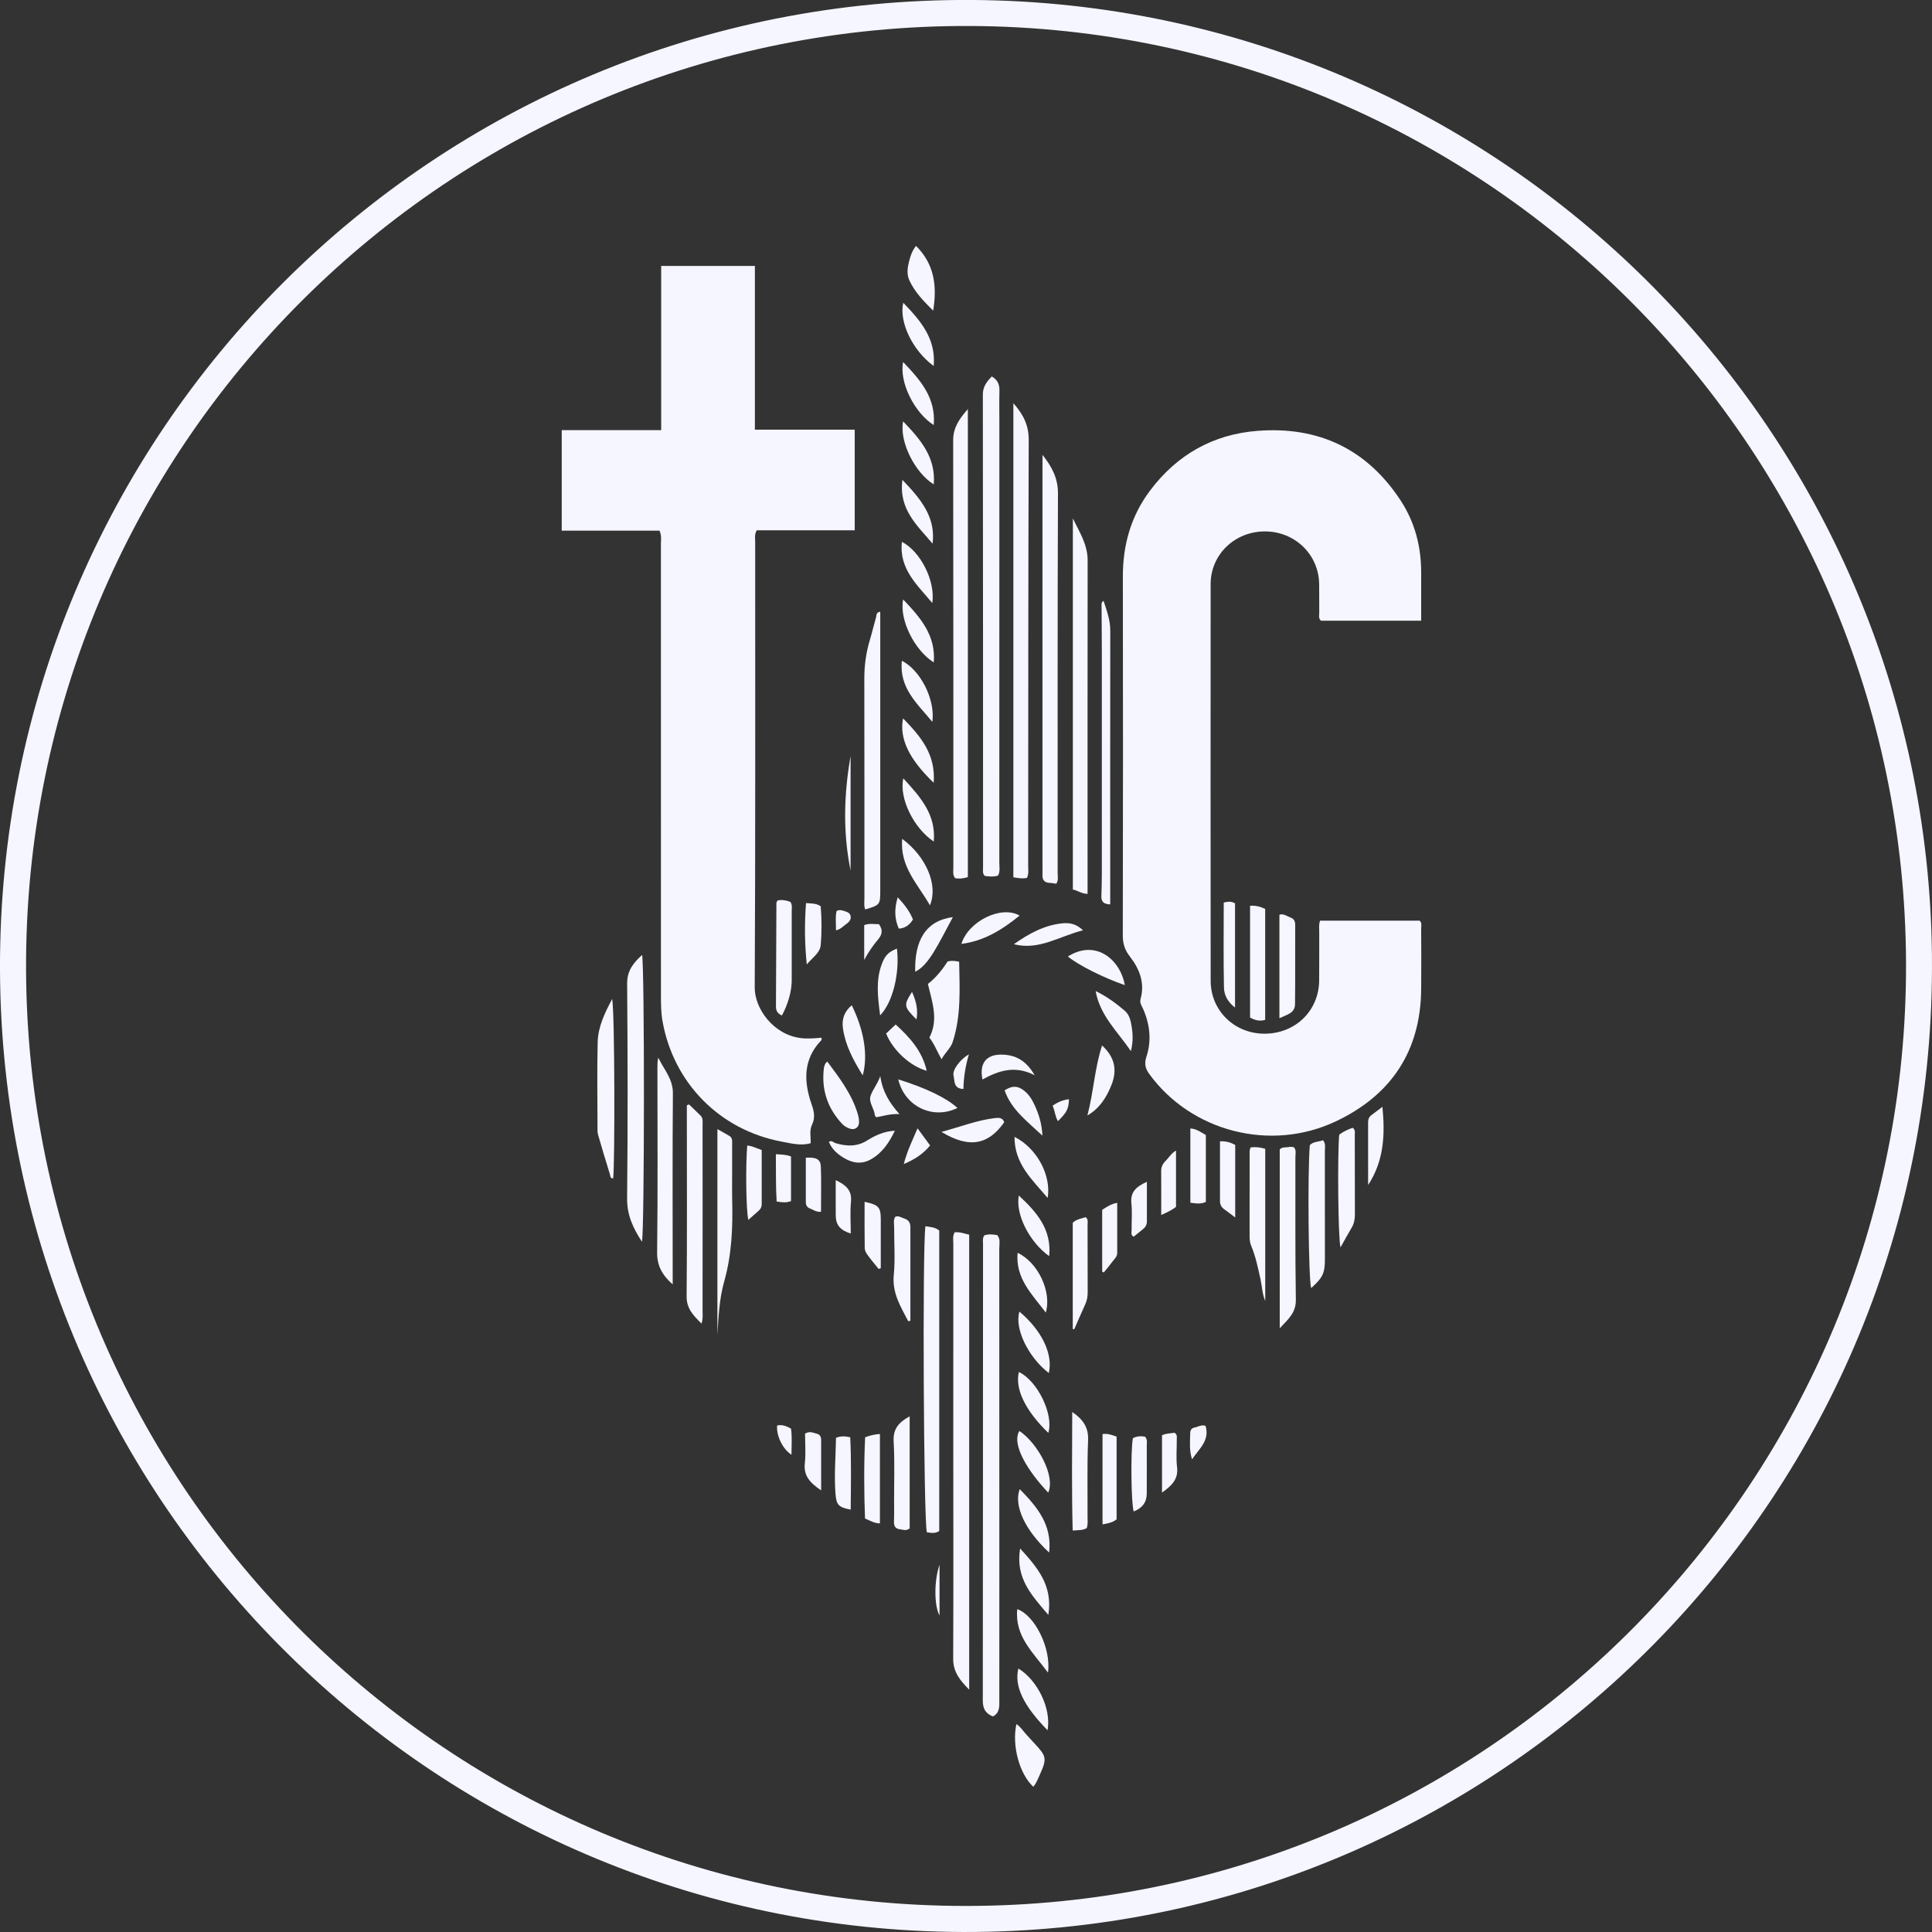 <?xml version="1.0" encoding="UTF-8"?>
<svg preserveAspectRatio="xMidYMid slice" width="60px" height="60px" id="Layer_2" data-name="Layer 2" xmlns="http://www.w3.org/2000/svg" viewBox="0 0 850.33 850.35">
  <rect x="0" y="0" width="850.33" height="850.35" fill="#333333" stroke="none"/>
  <defs>
    <style>
      .cls-1 {
        fill:rgb(245, 246, 255);
      }
    </style>
  </defs>
  <g id="Layer_1-2" data-name="Layer 1">
    <g>
      <path class="cls-1" d="M625.52,273.21h-44.1c-1.24-1.05-.76-2.39-.78-3.58-.06-4.21.04-8.43-.04-12.64-.22-13-10.74-23.12-23.95-23.09-13.23.03-23.8,10.19-23.81,23.16-.04,58.21-.04,116.42.01,174.63.01,13.11,10.43,23.25,23.64,23.28,13.55.03,23.97-10.02,24.11-23.34.08-7.18,0-14.36.03-21.54,0-1.53-.25-3.1.37-4.87h43.81c1.14.97.69,2.3.69,3.49.04,8.9.09,17.79,0,26.69-.25,27.29-13.26,46.66-37.56,58.15-28.82,13.63-63.72,4.44-82.08-20.81-1.78-2.44-2.31-4.51-1.28-7.65,2.31-7.05,1.54-14.16-1.45-20.99-.61-1.4-1.63-2.63-1.14-4.38,1.99-7.13-.49-13.32-4.73-18.76-2.27-2.91-3.1-5.73-3.09-9.34.1-52.59.13-105.19.03-157.78-.03-14.06,3.6-26.84,12.08-38.06,11.83-15.67,27.65-24.63,47.19-26.14,26.82-2.07,48.13,7.98,62.99,30.65,6.22,9.48,9.01,20.14,9.04,31.49.02,6.99,0,13.98,0,21.43Z"/>
      <path class="cls-1" d="M291,189.31v-72.25h41.25v72.07h43.94v44.28h-43.13c-1.07,1.92-.68,3.51-.68,5.04-.02,65.41.14,130.82-.2,196.23-.05,9.28,8.26,20.72,20.17,22.21,3.08.39,6.15.14,9.26-.16-.05.58.03.97-.12,1.13-8.15,8.45-7.75,18.29-4.22,28.37,1.1,3.15,1.56,5.83.09,8.89-1.19,2.48-.46,5.23-.55,8.07-4.36,1.21-8.67.06-12.84-.73-27.28-5.15-47.62-25.87-52.4-53.14-.68-3.86-.67-7.77-.67-11.67,0-66.03,0-132.07-.02-198.1,0-1.84.39-3.74-.61-5.99h-43.04v-44.24h43.77Z"/>
      <path class="cls-1" d="M439.26,385.39c-1.96.6-3.94.43-5.86.12-1.07-1.12-.73-2.43-.73-3.64-.02-69.41.01-138.81-.09-208.22,0-3.6,1.8-5.71,3.92-7.96,2.67,1.52,3.45,3.64,3.38,6.37-.12,4.52-.03,9.05-.03,13.57,0,64.73,0,129.45-.02,194.18,0,1.83.44,3.74-.57,5.57Z"/>
      <path class="cls-1" d="M437.02,755.46c-3.27-1.25-4.46-3.48-4.46-6.91.08-66.98.07-133.95.1-200.93,0-1.22-.3-2.49.53-3.86,1.81-.67,3.78-.5,5.75-.12,1.5,1.84.86,3.96.87,5.91.04,47.46.03,94.92.03,142.38,0,18.73,0,37.47-.01,56.2,0,2.77.31,5.72-2.81,7.32Z"/>
      <path class="cls-1" d="M426.57,743.67c-3.82-3.84-7.06-7.63-7.04-13.47.13-31.69.05-63.38.04-95.07,0-29.19,0-58.39.02-87.58,0-1.68-.41-3.43.58-5.16,2.16-.25,4.18.51,6.4,1.05v200.24Z"/>
      <path class="cls-1" d="M446,177.46c4.58,5.15,6.79,9.92,6.77,16.24-.23,62.44-.19,124.89-.24,187.33,0,1.68.33,3.42-.51,5.36-1.86.41-3.78.15-6.01-.27v-208.65Z"/>
      <path class="cls-1" d="M425.97,386.05c-2.03.61-3.82.83-5.61.47-1.14-1.47-.76-3.08-.76-4.6-.02-62.73.03-125.45-.08-188.18,0-5.48,2.6-9.28,6.46-13.68v205.99Z"/>
      <path class="cls-1" d="M458.83,200.21c4.05,5.09,6.84,10.21,6.81,16.95-.22,55.73-.12,111.45-.14,167.18,0,1.51.45,3.12-.62,4.64-.87-.13-1.78-.35-2.7-.37-2.64-.05-3.58-1.46-3.35-3.93.06-.62,0-1.25,0-1.87,0-59.63,0-119.26,0-178.88,0-1.24,0-2.47,0-3.71Z"/>
      <path class="cls-1" d="M478.68,393.44c-2.76-.07-4.33-1.51-6.48-1.91v-163.37c2.82,5.92,6.51,11.45,6.5,18.41-.06,47.6-.03,95.2-.03,142.8v4.08Z"/>
      <path class="cls-1" d="M407.3,539.71c2.25.4,4.28.35,6.09,1.92v132.22c-1.87,1.26-3.69.79-5.46.56-1.4-5.21-2-124.45-.63-134.69Z"/>
      <path class="cls-1" d="M387.43,269.23c0,1.23,0,2.39,0,3.56,0,39.77,0,79.53,0,119.3,0,6.13-.14,6.27-6.62,8.2-.66-1.63-.35-3.35-.35-5-.02-32.12.02-64.25-.05-96.37-.01-5.83.71-11.49,2.39-17.06,1.03-3.43,1.84-6.93,2.83-10.37.22-.77-.07-1.98,1.79-2.24Z"/>
      <path class="cls-1" d="M282.59,420.32c1.13,4.03,1.08,122.5-.05,126.2-3.9-5.92-6.61-11.73-6.53-19.09.32-31.49.27-62.98.01-94.46-.05-5.74,2.75-9.15,6.57-12.65Z"/>
      <path class="cls-1" d="M296.07,565.31c-4.41-3.87-6.93-8.04-6.85-14.12.33-27.11.14-54.23.13-81.34,0-1.4,0-2.8.38-4.33,2.41,5.12,6.48,9.28,6.43,15.68-.22,26.49-.09,52.98-.09,79.47,0,1.55,0,3.1,0,4.64Z"/>
      <path class="cls-1" d="M303.27,486.09c1.65,1.6,3.28,3.22,4.95,4.8,1.33,1.25,1,2.87,1,4.39.02,11.84.02,23.68.02,35.52,0,15.42,0,30.84-.02,46.27,0,1.63.25,3.32-.47,5.49-3.66-3.64-6.6-6.61-6.55-12.02.24-26.79.11-53.59.1-80.38,0-1.22,0-2.44,0-3.66.32-.13.64-.27.96-.4Z"/>
      <path class="cls-1" d="M563.25,584.61v-78.65c.79-.98,1.94-.91,3-1,1.07-.1,2.16-.39,3.28.04,1.11,1.33.6,2.95.61,4.45.05,20.87-.13,41.74.2,62.6.09,5.68-3.25,8.51-7.09,12.56Z"/>
      <path class="cls-1" d="M488.64,398.07c-2.94-.14-3.98-1.27-3.89-3.59.13-3.58.2-7.17.2-10.76.01-32.14.02-64.29,0-96.43,0-6.86-.09-13.72-.12-20.58,0-.74-.2-1.58.89-2.23,1.39,4.3,2.95,8.41,2.94,13.01-.05,39.16-.03,78.33-.02,117.49,0,.92,0,1.85,0,3.09Z"/>
      <path class="cls-1" d="M269.44,439.68c1.17,6.47,1.19,73.48.43,78.99-1.38.07-1.24-1.18-1.45-1.88-1.8-5.79-3.54-11.6-5.22-17.42-.29-1.02-.22-2.16-.22-3.24-.02-12.45-.23-24.91.07-37.36.16-6.91,3.2-13.1,6.39-19.08Z"/>
      <path class="cls-1" d="M577.07,566.96c-1.17-4.09-1.61-50.92-.58-62.93,1.58-1.69,3.88-1.39,5.82-2.18,1.29,1.59.8,3.2.8,4.68.03,15.89.03,31.78.02,47.67,0,6.2-.93,8.13-6.06,12.75Z"/>
      <path class="cls-1" d="M315.75,587.58v-90.61c2.03,1.15,3.62,2.06,5.21,2.95,1.54.87,1.27,2.36,1.27,3.74.01,5.15,0,10.3,0,15.45,0,2.81-.06,5.62.01,8.43.33,12.33-.1,24.5-3.52,36.56-2.15,7.6-2.5,15.66-2.98,23.49Z"/>
      <path class="cls-1" d="M408.39,433.08c3.65-2.86,6.34-6.25,8.68-9.91,1.6-.42,3.12-.3,5.08.11.22,11.84.94,23.73-2.83,35.3-.94,2.89-3.44,4.75-4.9,7.66-1.96-3.35-3.15-6.72-5.37-9.53,4.11-7.98,1.26-15.59-.66-23.63Z"/>
      <path class="cls-1" d="M550.4,505.02c2.31-.29,4.27-.04,6.47.62v66.97c-1.35-3.11-1.38-6.39-2.07-9.5-1.12-5.02-2.13-10.06-4.13-14.83-.55-1.32-.69-2.7-.69-4.12,0-12.47,0-24.95.01-37.42,0-.44.2-.88.4-1.72Z"/>
      <path class="cls-1" d="M550.19,398.66c2.42-.18,4.47.36,6.65,1.38v48.86c-2.54.68-4.56.15-6.65-1.06v-49.18Z"/>
      <path class="cls-1" d="M400.37,623.37v49.34c-1.61,1.26-2.99.52-4.33.37-1.85-.21-2.63-1.3-2.56-3.2.1-2.95.05-5.92.04-8.87-.02-8.87.3-17.77-.2-26.61-.3-5.4,2.14-8.34,7.05-11.02Z"/>
      <path class="cls-1" d="M589.42,499.42c1.78-1.39,3.87-2.29,5.92-3.04,1.31.92.93,2.1.94,3.11.03,11.67,0,23.34.05,35,0,2.08-.32,3.98-1.39,5.8-1.64,2.78-3.19,5.62-4.94,8.73-1.06-3.74-1.39-40.95-.57-49.6Z"/>
      <path class="cls-1" d="M563.11,448.15v-45.55c1.93-.6,3.29.69,4.82,1.22,1.5.51,2.13,1.57,2.12,3.2-.04,11.66.06,23.32-.07,34.98-.04,3.9-3.47,4.56-6.88,6.15Z"/>
      <path class="cls-1" d="M471.93,621.47c5.02,3.45,7.21,6.99,6.97,12.53-.47,11.21-.18,22.45-.24,33.67,0,1.54.25,3.11-.35,4.89-1.64,1.04-3.64.88-6.19,1.09-.47-17.28-.24-34.33-.2-52.19Z"/>
      <path class="cls-1" d="M344.17,446.96c-1.74-.71-2.66-1.93-2.65-3.86.07-15.25.12-30.49.2-45.74,0-.27.27-.53.54-1.04,1.87-.4,3.79-.08,5.63.64.9,1.34.57,2.78.57,4.15.02,10.11.01,20.23,0,30.34,0,4.77-1.56,10.39-4.3,15.5Z"/>
      <path class="cls-1" d="M399.75,581.53c-3.32-6.38-7.15-12.4-6.37-20.36.68-6.95.11-14.03.16-21.05.01-1.52-.44-3.12.47-4.56,1.52-.65,2.71.39,4,.77,1.9.56,2.69,1.88,2.69,3.86-.03,13.71-.01,27.41-.01,41.12-.31.07-.63.14-.94.21Z"/>
      <path class="cls-1" d="M380.77,632.6c2.26-.84,4.17-1.3,6.51-1.45v39.34c-2.41,0-4.26-1.16-6.56-2.14-.45-11.93-.51-23.84.05-35.75Z"/>
      <path class="cls-1" d="M472.15,584.92v-46.75c1.53-1.46,3.64-1.87,5.74-2.43,1.2,1.04.77,2.36.78,3.51.04,9.83,0,19.66.05,29.49.01,1.92-.3,3.68-1.11,5.43-1.67,3.62-3.22,7.28-4.83,10.93-.21-.06-.42-.12-.63-.19Z"/>
      <path class="cls-1" d="M364.1,467.22c5.37,7.16,10.67,14.16,13.33,22.75.36,1.18.63,2.43.67,3.65.08,2.6-1.84,3.99-4.31,3.06-1.13-.43-2.29-1.11-3.11-1.98-6.53-7-9.26-15.27-8.03-24.79.08-.6.37-1.19.61-1.76.1-.23.35-.4.84-.93Z"/>
      <path class="cls-1" d="M485.25,631.19c2.37-.34,4.1.41,6.2,1.1v36.43c-1.61,1.32-3.69,1.79-6.2,2.21v-39.74Z"/>
      <path class="cls-1" d="M538.6,397.26c1.97-.49,3.33-.58,4.97.34v45.87c-3.17-2.39-4.8-5.47-4.87-8.74-.26-12.42-.1-24.84-.1-37.48Z"/>
      <path class="cls-1" d="M523.91,529.38v-32.7c2.71.12,4.62,1.68,6.82,2.88v29.43c-2.13,1.06-4.22.71-6.82.38Z"/>
      <path class="cls-1" d="M543.65,535.87c-2.13-1.61-3.46-2.67-4.85-3.64-1.26-.89-1.84-2.1-1.85-3.58-.02-8.7,0-17.4,0-26.31,2.65-.14,4.63.49,6.7,1.57v31.96Z"/>
      <path class="cls-1" d="M367.96,632.82c2.21-.84,3.88-.72,6.25-.23.52,10.5.29,21.14.21,31.84-5.24-.94-6.3-2.06-6.68-6.73-.67-8.26.07-16.49.22-24.89Z"/>
      <path class="cls-1" d="M403.17,108.23c8.06,8.04,9.31,17.52,7.56,28.52-4.37-4.32-8.18-8.29-10.51-13.39-1.21-2.65-.82-5.51-.13-8.22.57-2.22,1.2-4.49,3.07-6.91Z"/>
      <path class="cls-1" d="M447.35,758.83c1.93,1.26,3,3.16,4.44,4.67,1.18,1.24,2.29,2.53,3.46,3.78,5.39,5.75,5.6,6.72,2.4,13.83-.82,1.82-1.51,3.75-2.87,5.3-6.08-5.59-9.52-18.12-7.43-27.58Z"/>
      <path class="cls-1" d="M498.6,633.03c1.69-.95,3.51-1.02,5.35-.7,1.17,1.21.77,2.68.78,4.03.03,7,0,14.01-.01,21.01q0,5.64-5.75,7.88c-1.12-3.5-1.38-26.32-.37-32.22Z"/>
      <path class="cls-1" d="M478.6,490.95c2.7-10.17,3.15-20.68,6.45-30.8,5.65,5.19,6.78,10.87,4.07,17.57-2.21,5.46-5.23,10.17-10.51,13.24Z"/>
      <path class="cls-1" d="M393.87,497.66c-2.63,5.44-5.63,9.82-10.54,12.6-4.08,2.31-8.09,1.7-11.95-.63-2.85-1.72-5.28-3.83-6.57-7.08,1.26-.79,2.03.32,2.96.6,4.79,1.41,9.35,1.66,13.9-1.19,3.5-2.2,7.31-4.01,12.21-4.3Z"/>
      <path class="cls-1" d="M495.08,433.6c-9.32-3.18-20.66-8.92-25.07-12.61,12.57-7.9,23.19,1.74,25.07,12.61Z"/>
      <path class="cls-1" d="M328.9,504.17c.9.17,1.53.22,2.1.42,1.31.45,2.59.97,4.25,1.6,0,7.95,0,15.87,0,23.79,0,1.18-.44,2.11-1.3,2.87-1.48,1.32-2.96,2.63-4.58,4.07-1-3.8-1.26-24.21-.48-32.75Z"/>
      <path class="cls-1" d="M379.71,473.32c-4.28-6.87-7.64-13.29-8.7-20.65-.62-4.31.69-7.49,3.86-10.21,5.38,10.81,7.3,22.1,4.84,30.86Z"/>
      <path class="cls-1" d="M395.35,475.08c12.28,3.83,21.27,8.19,26.05,12.57-10.7,5.29-23.23-.55-26.05-12.57Z"/>
      <path class="cls-1" d="M386.7,558.5c-1.63-2.04-3.33-4.03-4.86-6.14-.62-.85-1.23-1.96-1.25-2.96-.11-6.78-.06-13.57-.06-20.44,6.29,1.37,7.11,2.32,7.13,7.93.01,7.1,0,14.2,0,21.3-.32.1-.64.2-.96.3Z"/>
      <path class="cls-1" d="M397.09,369.22c10.61,7.85,15.92,20.41,12.2,29.25-5.31-9.36-13.31-16.97-12.2-29.25Z"/>
      <path class="cls-1" d="M461.39,630.67c-10.12-9.8-14.76-19.41-12.95-26.8,8.23,3.89,15.44,18.8,12.95,26.8Z"/>
      <path class="cls-1" d="M461.35,656.96c-8.77-9.23-16.33-21.2-12.69-27.14,7.93,5.27,15.99,19.74,12.69,27.14Z"/>
      <path class="cls-1" d="M448.68,577.3c9.93,8.32,14.86,18.78,12.93,27.02-9.02-6.93-15.21-19.59-12.93-27.02Z"/>
      <path class="cls-1" d="M448.99,681.54c7.75,8.51,14.46,16.39,12.42,29.24-7.3-8.58-14.61-16.14-12.42-29.24Z"/>
      <path class="cls-1" d="M387.37,446.9c-1.03-7.92-1.9-15,.52-21.99,1.48-4.29,3.15-5.96,6.88-7.39,1.3,10.69-1.79,23.65-7.4,29.39Z"/>
      <path class="cls-1" d="M461.76,683.33c-10.61-9.83-15.69-20.68-12.95-27.91,7.64,7.79,14.33,15.67,12.95,27.91Z"/>
      <path class="cls-1" d="M497.75,462.64c-6.06-8.85-13.6-15.63-15.53-26.44,5.03,2.45,8.97,5.43,12.76,8.6,2.13,1.78,2.7,4.51,3.11,7.1.51,3.2.69,6.46-.34,10.74Z"/>
      <path class="cls-1" d="M410.46,239.29c-6.62-7.94-15.02-15.02-13.28-28.07,8.07,8.42,14.72,16.3,13.28,28.07Z"/>
      <path class="cls-1" d="M397.49,185.46c7.81,8.14,14.45,15.96,13.49,27.75-8.32-5.11-15.24-18.92-13.49-27.75Z"/>
      <path class="cls-1" d="M397.58,342.6c7.61,8.27,14.44,15.96,13.4,27.81-8.79-5.85-15.36-19.07-13.4-27.81Z"/>
      <path class="cls-1" d="M414.37,498.19c8.25-2.21,15.6-5.14,23.51-6.08,1.92-.23,3.36-.19,4.12,1.82-6.74,9.56-14.95,11.97-27.63,4.27Z"/>
      <path class="cls-1" d="M410.33,265.43c-6.51-7.88-14.71-14.91-13.37-26.93,8.15,4.16,14.84,17.27,13.37,26.93Z"/>
      <path class="cls-1" d="M397.55,133.27c7.64,7.92,14.43,15.72,13.4,27.82-9.19-6.66-15.39-19.37-13.4-27.82Z"/>
      <path class="cls-1" d="M410.36,317.73c-6.5-7.88-14.7-14.9-13.42-26.9,8.14,4.1,14.76,16.97,13.42,26.9Z"/>
      <path class="cls-1" d="M397.51,263.85c7.75,8.13,14.44,15.91,13.47,27.71-8.49-5.31-15.28-18.87-13.47-27.71Z"/>
      <path class="cls-1" d="M410.94,344.52c-10.85-10.38-15.22-19.51-13.48-28.35,7.72,7.95,14.44,15.75,13.48,28.35Z"/>
      <path class="cls-1" d="M461.25,736.17c-6.63-8.92-14.72-16.06-13.52-27.92,7.66,2.63,15.01,17.22,13.52,27.92Z"/>
      <path class="cls-1" d="M397.49,159.35c7.8,8.12,14.49,15.91,13.47,27.74-8.54-5.42-15.26-18.92-13.47-27.74Z"/>
      <path class="cls-1" d="M461.06,761.55c-10.77-11.01-14.73-19.51-12.84-27.18,8.47,5.15,14.57,17.76,12.84,27.18Z"/>
      <path class="cls-1" d="M402.8,427.69c-.32-13.57,4.44-22.41,16.59-24.04-6.82,12.69-10.65,21.16-16.59,24.04Z"/>
      <path class="cls-1" d="M446.52,500.38c9.74,4.9,16.26,16.8,14.59,26.89-6.87-8.13-14.68-15.06-14.59-26.89Z"/>
      <path class="cls-1" d="M460.29,577.7c-6.25-8.21-13.42-15.14-12.41-26.29,8.91,4.17,15.11,17.07,12.41,26.29Z"/>
      <path class="cls-1" d="M448.41,526.19c7.71,7.17,14.54,14.77,13.37,26.69-8.6-6.14-14.93-18.31-13.37-26.69Z"/>
      <path class="cls-1" d="M602.15,521.57c0-9.17.01-18.35-.01-27.52,0-1.34.35-2.43,1.46-3.24,1.48-1.09,2.93-2.22,4.84-3.66,1.24,12.36.64,23.86-6.29,34.43Z"/>
      <path class="cls-1" d="M448.76,402.99c-7.63,6.19-15.64,11.21-25.63,12.46,3.11-10.02,17.55-17.13,25.63-12.46Z"/>
      <path class="cls-1" d="M485.1,559.68v-27.2c1.97-1.2,3.78-2.6,6.62-3.06,0,7.52,0,14.78,0,22.04,0,1.72-1.33,2.76-2.23,3.99-1.16,1.58-2.44,3.08-3.68,4.62-.24-.13-.47-.26-.71-.39Z"/>
      <path class="cls-1" d="M476.66,409.46c-10.46,2.63-19.46,8.98-30.42,6.12,6.47-4.56,13.24-8.35,21.24-9.18,3.1-.32,6.14.11,9.18,3.06Z"/>
      <path class="cls-1" d="M354.75,397.48c2.49.21,4.38.04,6.47,1.39.44,5.58.51,11.47-.03,17.27-.3,3.2-3.44,5.23-6.11,8.33-.96-9.47-1-18.02-.33-26.99Z"/>
      <path class="cls-1" d="M361.41,655.97c-4.93-3.34-7.78-6.4-7.18-11.92.48-4.42.1-8.93.1-13.06,2.13-1.26,3.57-.33,5.03,0,1.41.31,2.05,1.24,2.05,2.68-.01,7.1,0,14.2,0,22.3Z"/>
      <path class="cls-1" d="M458.81,499.85c-6.8-6.39-13.72-11.47-16.65-19.95,3.25-2.1,5.65-2.1,8.44.03,2.15,1.64,3.55,3.86,4.68,6.28,1.88,4.04,3.25,8.2,3.54,13.65Z"/>
      <path class="cls-1" d="M511.09,534.76c0-6.88.03-13.1-.02-19.32-.02-1.87.72-3.28,2-4.54,1.39-1.36,2.34-3.18,4.53-4.51v24.81c-1.69,1.28-3.71,2.34-6.51,3.56Z"/>
      <path class="cls-1" d="M390,454.88c1.37-1.29,2.6-2.44,4.21-3.96,6.21,5.67,11.69,11.66,13.66,20.37-7.2-1.95-14.89-8.97-17.87-16.42Z"/>
      <path class="cls-1" d="M511.44,631.71c1.96-.91,3.83-.8,5.49-1.1,1.35.8.99,1.99,1,3,.05,4.03-.37,8.11.12,12.08.66,5.38-2.32,8.2-6.61,11.24v-25.23Z"/>
      <path class="cls-1" d="M354.67,509.56c4.56-.31,6.48.67,6.6,3.85.26,6.62.08,13.27.08,19.94-2.16.17-3.41-.91-4.83-1.44-1.35-.51-1.87-1.5-1.86-2.9.02-6.37,0-12.74,0-19.44Z"/>
      <path class="cls-1" d="M455.4,473.28c-8.68-4.54-15.93-2.02-23,1.85-1.4-7.05,1.57-10.94,8.17-10.95,6.24-.01,11.08,2.53,14.83,9.11Z"/>
      <path class="cls-1" d="M348.15,528.64c-2.08.82-3.9.59-6.33.18-.43-6.79-.24-13.67-.34-20.82,2.51.18,4.48.16,6.67,1v19.64Z"/>
      <path class="cls-1" d="M367.82,519.42c4.58,2.19,7.2,4.5,6.72,9.47-.44,4.61-.09,9.31-.09,14.04-4.59-1.43-6.57-3.76-6.61-7.81-.06-5.06-.01-10.12-.01-15.7Z"/>
      <path class="cls-1" d="M504.78,520.18c0,6.31,0,11.87,0,17.43,0,1.33-.53,2.4-1.55,3.24-1.42,1.16-2.85,2.33-4.25,3.47-1.46-.75-.9-1.97-.92-2.94-.06-3.88.32-7.8-.1-11.64-.53-4.91,1.9-7.41,6.81-9.57Z"/>
      <path class="cls-1" d="M374.37,383.13c-3.46-16.9-2.93-33.64,0-50.36v50.36Z"/>
      <path class="cls-1" d="M395.88,490.35c-4.34-.18-7.27.93-10.2,1.4-.3-.39-.62-.61-.63-.86-.23-2.94-2.76-5.61-1.93-8.4.8-2.69,2.92-5,4.32-8.82,1.01,6.83,3.94,11.62,8.44,16.69Z"/>
      <path class="cls-1" d="M409.37,504.16c-2.94,3.6-6.6,6.09-11.59,8.17,1.49-5.73,3.82-10.45,6.06-15.71,1.97,2.69,3.72,5.07,5.53,7.54Z"/>
      <path class="cls-1" d="M380.36,422.55v-15.36c2.21-.9,4.36-.39,6.48-.42,1.75,2.46,1.57,4.45-.36,6.71-2.31,2.71-4.33,5.7-6.13,9.07Z"/>
      <path class="cls-1" d="M524.67,642.28c-1.33-3.92-.88-7.76-.82-11.58.02-1.17.58-2.14,1.82-2.37,1.61-.3,3.12-1.4,4.94-.76,1.93,6.5-2.97,10.2-5.93,14.71Z"/>
      <path class="cls-1" d="M395.11,394.94c3.17,3.39,5.36,6.34,6.71,9.77q-2.29,3.8-6.23,4.01c-1.84-4.2-2.08-8.48-.48-13.79Z"/>
      <path class="cls-1" d="M424.04,479.31c-4.54-.17-3.78-3.63-4.35-5.83-.66-2.55,2.92-7.24,6.76-9.45-1.5,5.12-2.34,10.07-2.41,15.28Z"/>
      <path class="cls-1" d="M342.04,627.39c2.4-.46,4.19.34,6.12,1.4.52,3.76.19,7.58.19,11.49-3.81-2.43-6.75-8.36-6.31-12.89Z"/>
      <path class="cls-1" d="M413.52,688.69v22.36c-2.31-4.08-2.54-14.98,0-22.36Z"/>
      <path class="cls-1" d="M463.27,486.67c2.46-1.74,4.69-2.54,7.21-2.86-.13,4.24-.93,5.8-4.85,9.64-1.28-2.05-1.27-4.45-2.35-6.79Z"/>
      <path class="cls-1" d="M367.94,409.48c.04-3.18-.36-5.93.28-8.53,1.08-.56,2-.41,2.87-.12,1.28.44,2.87.66,3.26,2.24.43,1.78-.79,2.87-2.09,3.78-1.22.86-2.2,2.12-4.31,2.63Z"/>
      <path class="cls-1" d="M403.38,448.7c-5.63-5.64-5.72-6.23-1.97-12.13,1.76,3.96,2.74,7.71,1.97,12.13Z"/>
    </g>
    <path class="cls-1" d="M850.3,420.68c2.46,236.76-188.06,427.51-421.05,429.64C193.63,852.48,1.05,662.74,0,427.13-1.05,190.22,191.43-1.47,427.88,0c232.25,1.46,420.16,189.07,422.43,420.68ZM424.84,838.87c227.45.26,411.73-183.29,414.04-409.33,2.35-229.71-182.74-416.99-411.65-418.09C197.67,10.34,10.61,196.41,11.47,426.74c.85,228.6,186.6,412.1,413.37,412.13Z"/>
  </g>
</svg>